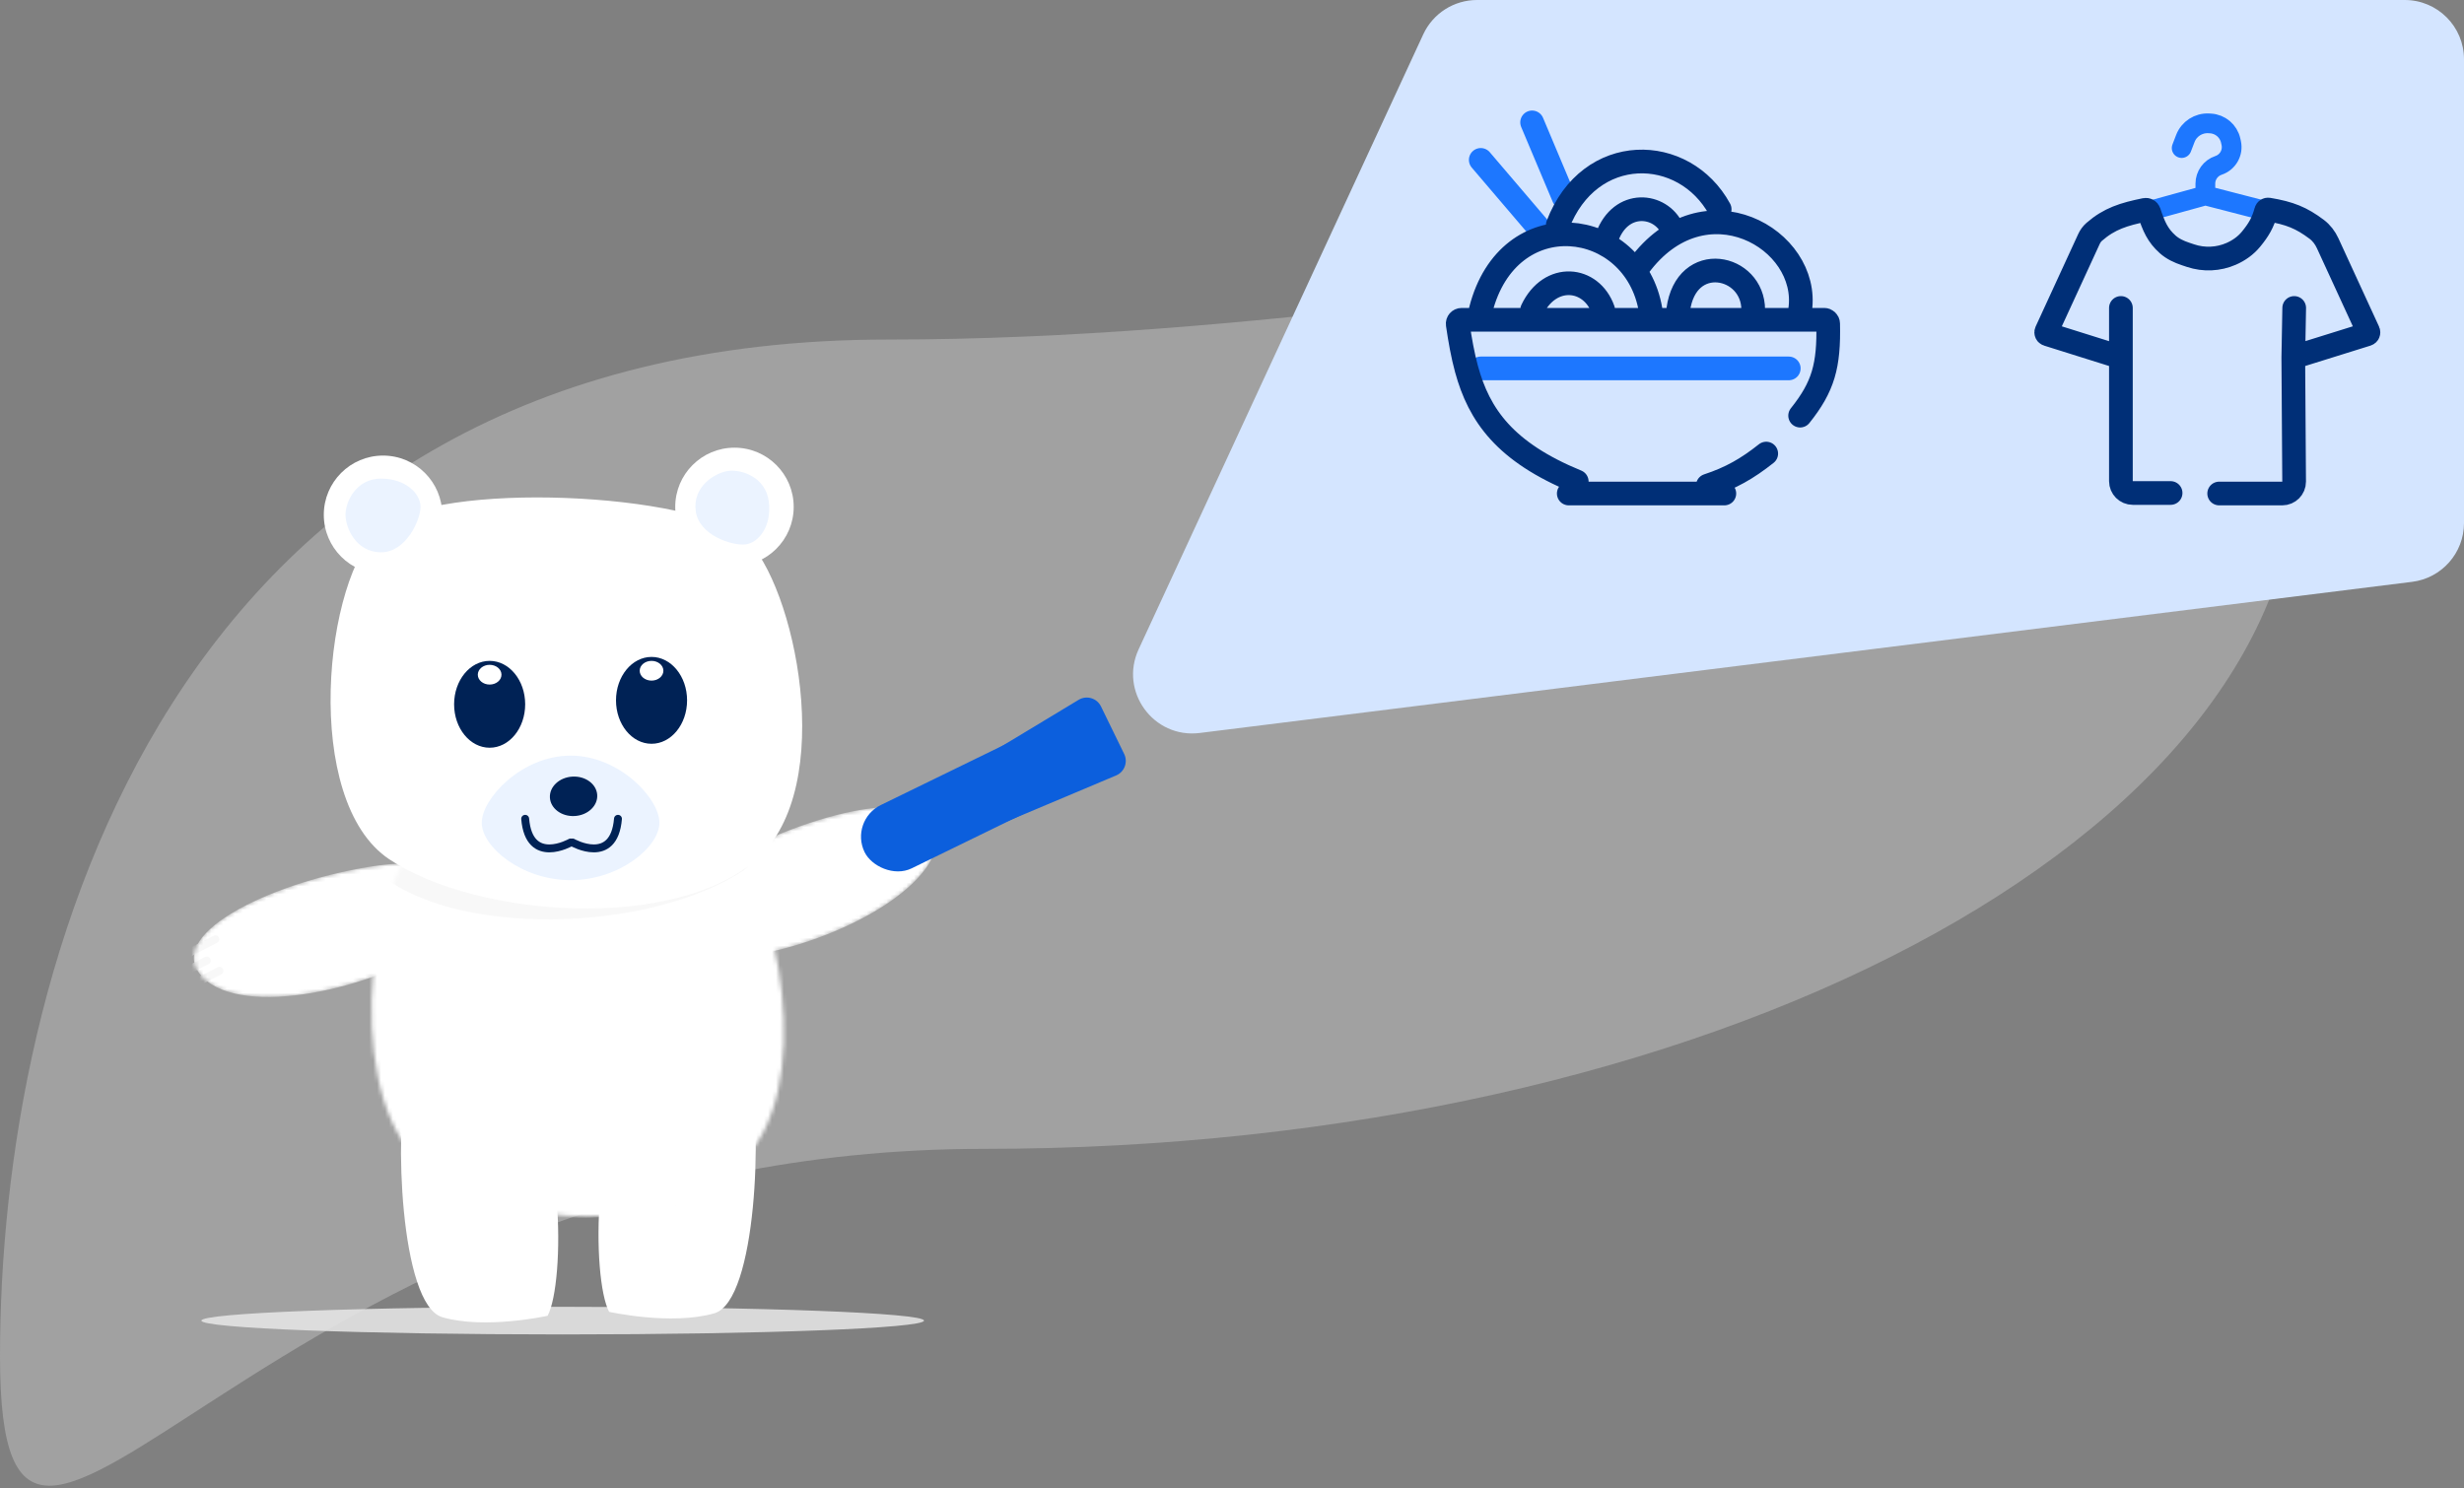 <svg width="624" height="377" viewBox="0 0 624 377" fill="none" xmlns="http://www.w3.org/2000/svg">
<rect x="0" y="0" width="624" height="377" fill="#808080" stroke="none"/>
<ellipse cx="142.5" cy="334.5" rx="91.5" ry="3.5" fill="#D9D9D9"/>
<path d="M582 115C582 212.202 432.911 291 249 291C65.089 291 0 440.702 0 343.5C0 246.298 41.089 86 225 86C408.911 86 582 17.798 582 115Z" fill="#E5E5E5" fill-opacity="0.33"/>
<path d="M360.435 8.7C362.89 3.396 368.203 0 374.048 0H609C617.284 0 624 6.716 624 15V132.489C624 140.056 618.364 146.438 610.856 147.374L303.82 185.656C292.136 187.113 283.406 175.157 288.351 164.472L360.435 8.7Z" fill="#D4E5FF"/>
<path d="M552.5 37.5L553.431 35.079C554.366 32.648 556.763 31.098 559.364 31.242L559.798 31.267C562.283 31.405 564.373 33.179 564.913 35.609L565.047 36.211C565.588 38.648 564.2 41.1 561.831 41.889V41.889C559.842 42.553 558.5 44.414 558.5 46.512V49.5M558.5 49.5L544 53.5M558.5 49.5L574 53.5" stroke="#1D77FF" stroke-width="5" stroke-linecap="round"/>
<path d="M537.112 78V90.5M549.698 124.87H540.112C538.455 124.87 537.112 123.526 537.112 121.87V90.5M581 78L580.77 90.5M562 125H577.98C579.645 125 580.991 123.645 580.98 121.98L580.77 90.5M537.112 90.5L518.542 84.67C518.254 84.58 518.111 84.258 518.237 83.984L529.016 60.552C529.336 59.857 529.78 59.223 530.357 58.721C534.199 55.379 537.812 54.262 543.278 53.145C543.689 53.062 544.098 53.302 544.231 53.7C545.457 57.387 546.41 59.609 548.938 61.877C550.233 63.039 551.839 63.78 553.49 64.33L554.767 64.756C558.135 65.879 561.801 65.712 565.054 64.289V64.289C566.994 63.44 568.749 62.193 570.088 60.553C572.001 58.21 573.064 56.434 573.882 53.447C573.951 53.195 574.199 53.032 574.457 53.075C579.875 53.978 582.81 55.171 586.676 58.068C587.897 58.983 588.831 60.221 589.469 61.606L599.762 83.983C599.888 84.257 599.745 84.58 599.457 84.669L580.77 90.5" stroke="#002F77" stroke-width="6" stroke-linecap="round"/>
<path d="M374.997 93.312H453.001M388 31L396 50M374.997 40.5L389.5 57.5" stroke="#1D77FF" stroke-width="6" stroke-linecap="round"/>
<path d="M436.684 125H397.286M399.306 121.966C381.098 114.5 374.58 105.153 371.394 93.5C370.419 89.934 369.756 86.151 369.165 82.141C369.077 81.539 369.544 81 370.153 81H461.98C462.52 81 462.963 81.43 462.975 81.97C463.217 92.639 461.735 97.95 455.878 105.276M447.291 114.885C442.5 118.689 438.279 121.106 432.5 123M375 78.5C382 51 414 55 418 78.5M388 78.5C392.5 69 403 70 406 78.5M425 78.5C427 63.5 444 67 444 78.5M415 67.5C431.5 45 458.5 60.5 455.878 78.5M407 60C410.5 50.5 420.5 51.5 423.5 58M394.5 57C402.5 36 426.5 36.5 435.5 53" stroke="#002F77" stroke-width="6" stroke-linecap="round"/>
<mask id="mask0_1942_362" style="mask-type:alpha" maskUnits="userSpaceOnUse" x="169" y="204" width="69" height="39">
<path d="M187.092 216.055C210.455 203.898 239.247 198.667 237.361 213.187C235.476 227.706 204.361 241.687 183.861 242.687C163.362 243.687 163.728 228.212 187.092 216.055Z" fill="white"/>
</mask>
<g mask="url(#mask0_1942_362)">
<path d="M187.092 216.055C210.455 203.898 239.247 198.667 237.361 213.187C235.476 227.706 204.361 241.687 183.861 242.687C163.362 243.687 163.728 228.212 187.092 216.055Z" fill="white"/>
<path d="M229 207.392C244.655 204.487 247.482 205.374 246.939 206.181" stroke="#F8F8F8" stroke-width="2" stroke-linecap="round"/>
<path d="M233 214.392C248.655 211.487 251.482 212.374 250.939 213.181" stroke="#F8F8F8" stroke-width="2" stroke-linecap="round"/>
<path d="M234 210.392C249.655 207.487 252.482 208.374 251.939 209.181" stroke="#F8F8F8" stroke-width="2" stroke-linecap="round"/>
</g>
<mask id="mask1_1942_362" style="mask-type:alpha" maskUnits="userSpaceOnUse" x="49" y="218" width="72" height="35">
<path d="M93.237 219.594C67.261 223.946 41.119 237.096 51.363 247.557C61.607 258.018 94.87 250.458 111.843 238.919C128.817 227.381 119.212 215.243 93.237 219.594Z" fill="white"/>
</mask>
<g mask="url(#mask1_1942_362)">
<path d="M93.237 219.594C67.261 223.946 41.119 237.096 51.363 247.557C61.607 258.018 94.87 250.458 111.843 238.919C128.817 227.381 119.212 215.243 93.237 219.594Z" fill="white"/>
<path d="M54.553 237.897C40.302 244.998 38.579 247.408 39.498 247.726" stroke="#F8F8F8" stroke-width="2" stroke-linecap="round"/>
<path d="M55.571 245.894C41.32 252.996 39.597 255.406 40.517 255.723" stroke="#F8F8F8" stroke-width="2" stroke-linecap="round"/>
<path d="M52.366 243.302C38.114 250.403 36.391 252.813 37.311 253.131" stroke="#F8F8F8" stroke-width="2" stroke-linecap="round"/>
</g>
<path d="M138.676 333.277C138.676 333.277 122.935 336.772 112.051 333.651C101.168 330.53 99.915 285.204 103.035 274.321C106.156 263.437 115.617 263.207 129.471 272.901C143.325 282.595 143.12 325.032 138.676 333.277Z" fill="white"/>
<path d="M154.264 332.277C154.264 332.277 170.005 335.772 180.889 332.651C191.772 329.53 193.025 284.204 189.905 273.321C186.784 262.437 177.323 262.207 163.469 271.901C149.615 281.595 149.82 324.032 154.264 332.277Z" fill="white"/>
<mask id="mask2_1942_362" style="mask-type:alpha" maskUnits="userSpaceOnUse" x="94" y="204" width="105" height="105">
<path d="M187 295.011C166.308 313.353 131.308 311.229 109 296.392C86.691 281.555 92.438 224.758 106.8 212.482C121.162 200.205 171.678 202.242 184.162 213.744C196.646 225.245 207.692 276.67 187 295.011Z" fill="white"/>
</mask>
<g mask="url(#mask2_1942_362)">
<path d="M193.315 295.011C172.623 313.353 122.608 309.888 100.3 295.052C77.991 280.215 83.738 223.417 98.1 211.141C112.461 198.865 177.993 202.242 190.477 213.744C202.961 225.245 214.008 276.67 193.315 295.011Z" fill="white"/>
<path d="M193.315 295.011C172.623 313.353 122.608 309.888 100.3 295.052C77.991 280.215 83.738 223.417 98.1 211.141C112.461 198.865 177.993 202.242 190.477 213.744C202.961 225.245 214.008 276.67 193.315 295.011Z" fill="#F8F8F8"/>
<path d="M189.314 296.011C168.622 314.352 118.607 310.888 96.299 296.051C73.99 281.214 79.737 224.417 94.099 212.141C108.46 199.865 173.992 203.242 186.476 214.743C198.96 226.245 210.007 277.67 189.314 296.011Z" fill="white"/>
<path d="M193.001 216.892C172.309 235.234 121.294 238.269 98.985 223.433C76.677 208.596 82.423 151.798 96.785 139.522C111.147 127.246 176.679 130.623 189.163 142.125C201.647 153.626 213.693 198.551 193.001 216.892Z" fill="#F8F8F8"/>
</g>
<path d="M191.617 217.619C170.924 235.96 120.909 232.496 98.601 217.659C76.292 202.822 82.039 146.025 96.401 133.749C110.763 121.473 176.295 124.85 188.779 136.351C201.263 147.853 212.309 199.278 191.617 217.619Z" fill="white"/>
<circle cx="97" cy="130.392" r="15" fill="white"/>
<circle cx="186" cy="128.392" r="15" fill="white"/>
<path d="M167 208.392C167 214.467 156.926 222.935 144.5 222.935C132.074 222.935 122 214.467 122 208.392C122 202.317 132.074 191.392 144.5 191.392C156.926 191.392 167 202.317 167 208.392Z" fill="#EBF3FF"/>
<path d="M106.5 128.392C106.5 131.666 102.851 139.892 96.5 139.892C90.149 139.892 87.5 133.666 87.5 130.392C87.5 127.118 90.149 121.23 96.5 121.23C102.851 121.23 106.5 125.118 106.5 128.392Z" fill="#EBF3FF"/>
<path d="M188.811 137.888C185.561 138.287 176.952 135.668 176.178 129.364C175.404 123.06 181.26 119.672 184.51 119.273C187.76 118.874 193.927 120.786 194.701 127.09C195.475 133.394 192.061 137.489 188.811 137.888Z" fill="#EBF3FF"/>
<path d="M133 207.392C134 219.392 144.5 213.392 144.5 213.392" stroke="#002255" stroke-width="2" stroke-linecap="round"/>
<path d="M156.5 207.392C155.5 219.392 145 213.392 145 213.392" stroke="#002255" stroke-width="2" stroke-linecap="round"/>
<ellipse cx="124" cy="178.392" rx="9" ry="11" fill="#002255"/>
<ellipse cx="124" cy="170.892" rx="3" ry="2.5" fill="white"/>
<ellipse cx="145.253" cy="201.699" rx="5" ry="6" transform="rotate(87 145.253 201.699)" fill="#002255"/>
<ellipse cx="165" cy="177.392" rx="9" ry="11" fill="#002255"/>
<ellipse cx="165" cy="169.892" rx="3" ry="2.5" fill="white"/>
<rect x="215.042" y="207.818" width="60.242" height="17.838" rx="8.919" transform="rotate(-26 215.042 207.818)" fill="#0C5FDD"/>
<path d="M245.761 198.048C244.853 196.186 245.516 193.939 247.289 192.869L273.159 177.26C275.17 176.046 277.79 176.819 278.82 178.931L284.695 190.975C285.701 193.038 284.768 195.523 282.653 196.415L254.879 208.119C252.922 208.944 250.662 208.096 249.731 206.187L245.761 198.048Z" fill="#0C5FDD"/>
</svg>
